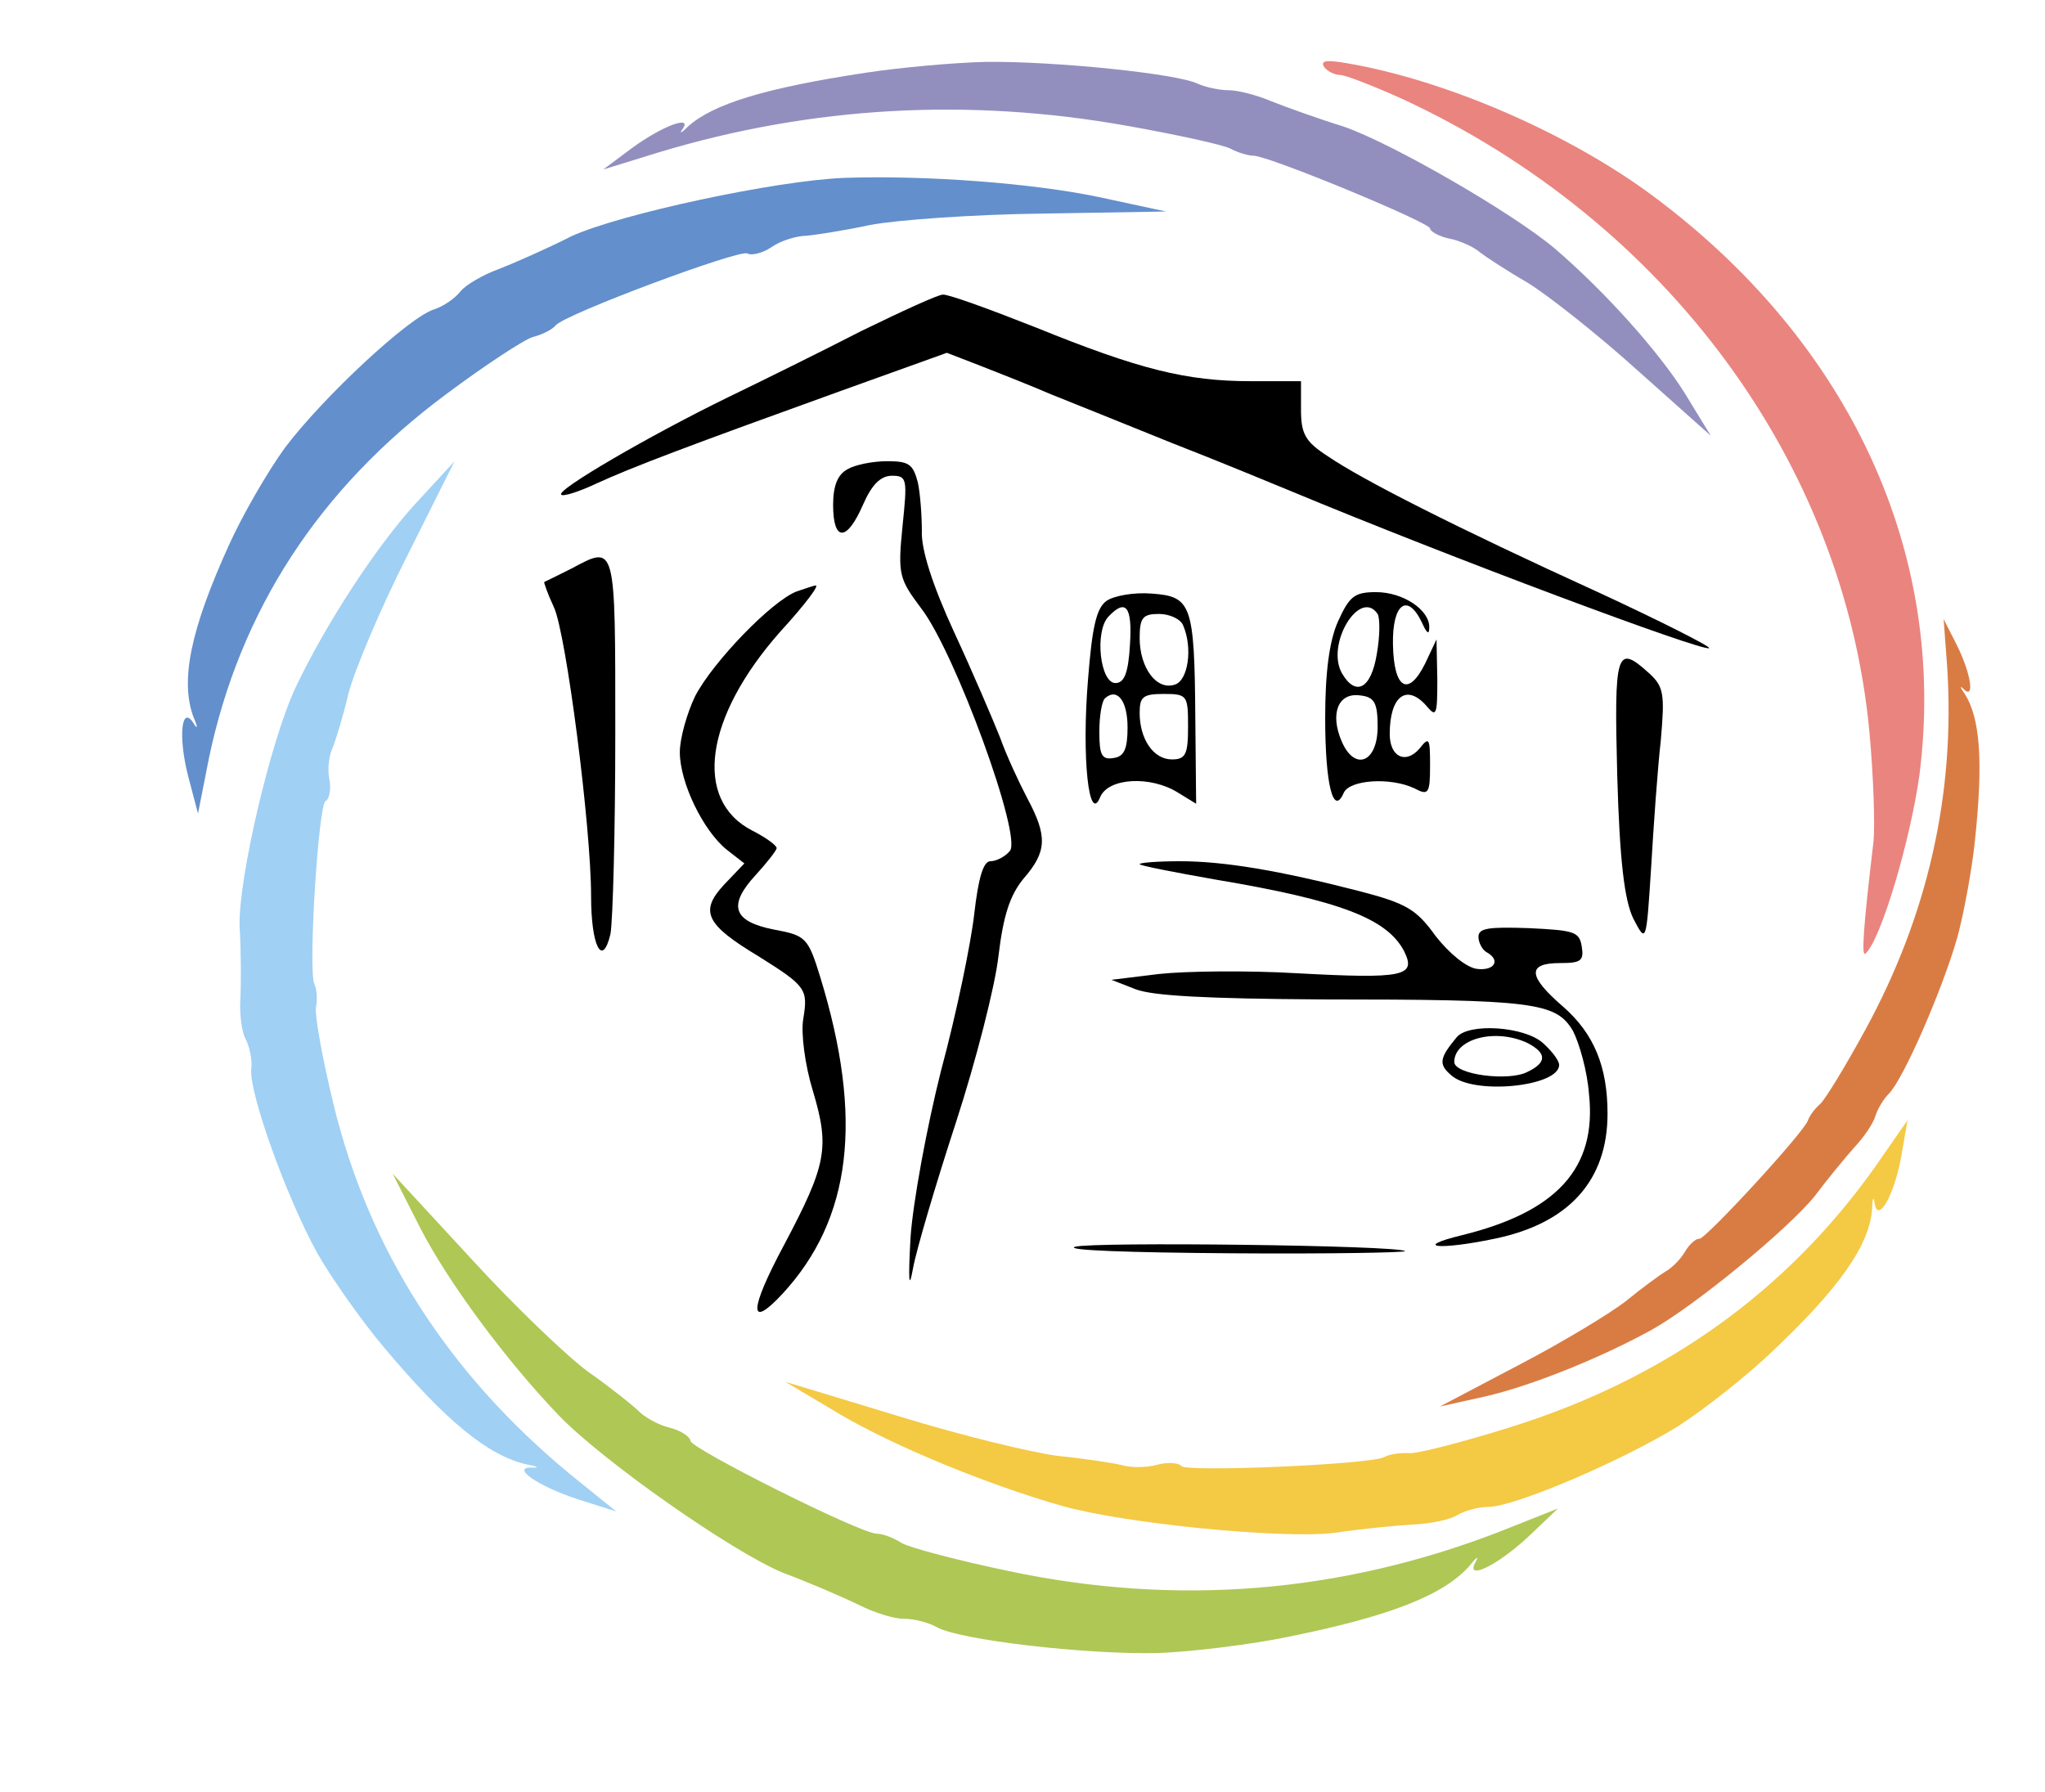 <svg width="97" height="85" viewBox="0 0 97 85" fill="none" xmlns="http://www.w3.org/2000/svg">
<path d="M62.807 3.177C62.96 3.384 63.305 3.556 63.573 3.556C63.802 3.556 65.141 4.074 66.519 4.695C79.031 10.492 87.488 21.948 88.674 34.749C88.865 36.819 88.942 39.165 88.865 39.925C88.368 44.1 88.291 45.411 88.483 45.238C89.21 44.617 90.626 39.821 91.046 36.75C92.386 26.261 87.756 16.22 78.343 9.25C74.325 6.282 68.547 3.798 63.917 3.004C62.922 2.832 62.616 2.866 62.807 3.177Z" fill="#EA847F"/>
<path d="M41.047 3.453C36.264 4.178 33.815 4.937 32.629 6.006C32.323 6.317 32.208 6.351 32.361 6.144C32.897 5.42 31.405 5.972 29.951 7.042L28.611 8.042L31.29 7.214C38.522 5.04 45.945 4.626 53.483 5.972C55.817 6.386 57.998 6.869 58.343 7.042C58.725 7.249 59.223 7.387 59.452 7.387C60.179 7.387 67.832 10.561 67.832 10.837C67.832 10.975 68.253 11.217 68.751 11.32C69.286 11.424 69.937 11.734 70.205 11.976C70.472 12.183 71.467 12.838 72.424 13.39C73.342 13.943 75.715 15.806 77.628 17.531L81.148 20.671L79.924 18.67C78.699 16.703 76.136 13.839 73.763 11.803C71.773 10.112 66.034 6.8 63.738 6.006C62.514 5.627 60.983 5.075 60.294 4.799C59.644 4.523 58.725 4.281 58.304 4.281C57.845 4.281 57.195 4.143 56.812 3.971C55.817 3.488 50.039 2.901 46.787 2.935C45.218 2.97 42.616 3.211 41.047 3.453Z" fill="#928FBF"/>
<path d="M10.869 25.837C9.011 29.921 8.541 32.318 9.184 34.035C9.392 34.505 9.369 34.617 9.2 34.341C8.611 33.374 8.436 34.906 8.924 36.82L9.392 38.594L9.909 35.973C11.381 28.946 15.144 23.172 21.155 18.705C23.013 17.32 24.868 16.101 25.28 15.985C25.757 15.868 26.215 15.612 26.347 15.444C26.766 14.91 35.109 11.806 35.451 12.025C35.622 12.134 36.164 12.016 36.579 11.733C37.016 11.422 37.776 11.19 38.229 11.185C38.64 11.152 40.026 10.941 41.261 10.675C42.474 10.438 46.151 10.172 49.391 10.133L55.311 10.034L52.125 9.349C48.982 8.691 43.955 8.307 40.066 8.437C36.824 8.559 29.412 10.15 27.105 11.207C25.929 11.805 24.363 12.491 23.625 12.778C22.908 13.037 22.079 13.52 21.837 13.829C21.572 14.166 21.026 14.534 20.592 14.678C19.42 15.026 15.365 18.802 13.534 21.216C12.673 22.395 11.473 24.495 10.869 25.837Z" fill="#638FCC"/>
<path d="M18.2 63.903C21.176 67.451 23.172 69.063 24.992 69.474C25.503 69.562 25.596 69.638 25.277 69.621C24.161 69.563 25.486 70.498 27.423 71.129L29.227 71.702L27.046 69.938C21.235 65.141 17.48 59.26 15.813 52.357C15.294 50.221 14.926 48.175 14.985 47.801C15.069 47.377 15.018 46.896 14.918 46.707C14.599 46.11 15.106 38.148 15.441 38.003C15.609 37.93 15.718 37.457 15.626 36.994C15.517 36.499 15.61 35.801 15.786 35.454C15.92 35.124 16.281 33.961 16.533 32.885C16.802 31.839 18.028 28.908 19.287 26.426L21.562 21.879L19.665 23.94C17.811 25.982 15.453 29.598 14.017 32.621C12.834 35.147 11.321 41.609 11.363 43.913C11.438 45.119 11.437 46.668 11.403 47.379C11.353 48.059 11.461 48.941 11.646 49.287C11.847 49.664 11.964 50.272 11.922 50.677C11.771 51.749 13.589 56.806 15.056 59.46C15.785 60.731 17.219 62.741 18.2 63.903Z" fill="#A0D0F4"/>
<path d="M83.927 64.241C87.277 61.093 88.682 59.063 88.803 57.324C88.806 56.839 88.873 56.745 88.913 57.043C89.051 58.089 89.836 56.755 90.177 54.884L90.478 53.144L88.939 55.361C84.734 61.282 78.969 65.402 71.704 67.684C69.457 68.394 67.28 68.953 66.859 68.938C66.38 68.905 65.861 69.002 65.673 69.116C65.076 69.476 56.257 69.846 56.037 69.549C55.927 69.4 55.388 69.349 54.897 69.483C54.375 69.637 53.593 69.625 53.18 69.497C52.795 69.407 51.454 69.193 50.228 69.073C49.033 68.933 45.598 68.101 42.65 67.19L37.253 65.552L39.856 67.101C42.431 68.612 46.822 70.427 50.395 71.444C53.378 72.28 60.736 73.005 63.255 72.723C64.563 72.526 66.261 72.363 67.047 72.319C67.801 72.294 68.748 72.1 69.094 71.891C69.471 71.664 70.115 71.491 70.567 71.487C71.77 71.515 76.983 69.286 79.627 67.639C80.887 66.825 82.832 65.277 83.927 64.241Z" fill="#F4C944"/>
<path d="M60.944 77.681C65.945 76.683 68.499 75.666 69.724 74.259C70.039 73.851 70.159 73.805 70.002 74.076C69.453 75.027 71.008 74.29 72.513 72.88L73.9 71.561L71.107 72.67C63.564 75.584 55.792 76.206 47.869 74.535C45.416 74.021 43.121 73.415 42.758 73.194C42.353 72.928 41.83 72.754 41.589 72.757C40.827 72.764 32.753 68.711 32.748 68.351C32.746 68.171 32.301 67.861 31.778 67.732C31.214 67.603 30.527 67.205 30.243 66.893C29.958 66.626 28.905 65.783 27.893 65.073C26.921 64.364 24.403 61.961 22.369 59.734L18.626 55.679L19.944 58.275C21.26 60.825 23.995 64.53 26.516 67.157C28.63 69.339 34.701 73.594 37.121 74.603C38.41 75.084 40.024 75.787 40.75 76.139C41.437 76.492 42.403 76.796 42.844 76.792C43.326 76.787 44.01 76.96 44.414 77.18C45.465 77.799 51.53 78.5 54.938 78.419C56.582 78.356 59.304 78.013 60.944 77.681Z" fill="#AFC755"/>
<path d="M93.67 39.94C94.081 36.111 93.925 34.062 93.189 32.909C92.967 32.603 92.961 32.508 93.121 32.672C93.68 33.248 93.502 31.979 92.827 30.621L92.191 29.366L92.358 31.607C92.753 37.643 91.446 43.424 88.457 48.89C87.534 50.584 86.581 52.144 86.34 52.368C86.057 52.614 85.814 52.964 85.761 53.139C85.595 53.696 80.858 58.833 80.598 58.77C80.468 58.739 80.144 59.006 79.933 59.363C79.713 59.75 79.272 60.177 78.984 60.327C78.728 60.485 77.883 61.097 77.145 61.704C76.415 62.281 74.119 63.673 72.058 64.745L68.297 66.724L70.461 66.243C72.592 65.754 75.874 64.445 78.333 63.092C80.38 61.954 84.81 58.315 86.082 56.737C86.719 55.886 87.588 54.84 88.005 54.375C88.414 53.94 88.851 53.292 88.947 52.969C89.052 52.617 89.331 52.151 89.581 51.897C90.263 51.245 92.135 46.954 92.846 44.455C93.172 43.245 93.539 41.197 93.67 39.94Z" fill="#D97C44"/>
<path d="M40.856 15.702C38.981 16.668 36.111 18.083 34.542 18.842C30.792 20.671 26.354 23.259 26.621 23.466C26.698 23.569 27.463 23.328 28.267 22.948C29.989 22.155 32.744 21.119 39.823 18.566L44.912 16.737L46.519 17.358C47.399 17.703 48.891 18.29 49.848 18.704C50.804 19.084 53.368 20.119 55.587 21.016C57.807 21.879 60.294 22.914 61.136 23.259C68.75 26.433 80.842 30.953 81.071 30.746C81.148 30.677 78.776 29.47 75.791 28.09C69.056 25.019 64.58 22.741 62.972 21.637C61.901 20.947 61.71 20.567 61.71 19.429V18.083H59.337C56.276 18.083 54.057 17.531 49.121 15.53C46.94 14.667 44.95 13.943 44.72 13.977C44.491 13.977 42.769 14.771 40.856 15.702Z" fill="black"/>
<path d="M40.205 22.258C39.746 22.5 39.517 23.017 39.517 23.949C39.517 25.709 40.167 25.709 40.932 23.949C41.353 22.983 41.774 22.569 42.31 22.569C43.037 22.569 43.037 22.741 42.807 24.984C42.578 27.261 42.654 27.468 43.687 28.849C45.294 30.919 48.509 39.718 47.897 40.373C47.667 40.649 47.246 40.856 46.978 40.856C46.634 40.856 46.404 41.684 46.213 43.341C46.06 44.721 45.371 48.068 44.644 50.759C43.955 53.485 43.305 57.039 43.19 58.695C43.075 60.766 43.113 61.249 43.305 60.179C43.458 59.316 44.376 56.211 45.333 53.278C46.289 50.345 47.208 46.757 47.361 45.342C47.59 43.444 47.897 42.478 48.547 41.684C49.657 40.408 49.695 39.683 48.738 37.889C48.356 37.164 47.743 35.853 47.437 34.99C47.093 34.128 46.136 31.885 45.256 29.987C44.223 27.744 43.687 26.054 43.726 25.191C43.726 24.466 43.649 23.397 43.534 22.879C43.305 22.017 43.113 21.879 42.08 21.879C41.392 21.879 40.55 22.051 40.205 22.258Z" fill="black"/>
<path d="M27.081 26.985C26.468 27.296 25.894 27.572 25.818 27.607C25.78 27.607 25.971 28.159 26.277 28.814C26.851 30.056 28.037 39.2 28.037 42.513C28.037 44.893 28.573 45.928 28.956 44.307C29.07 43.686 29.185 39.407 29.185 34.783C29.185 25.674 29.223 25.847 27.081 26.985Z" fill="black"/>
<path d="M37.794 28.055C36.608 28.504 33.815 31.402 32.973 33.024C32.59 33.817 32.246 35.025 32.246 35.681C32.246 37.13 33.356 39.407 34.465 40.304L35.307 40.96L34.351 41.961C33.164 43.237 33.471 43.858 35.996 45.377C38.254 46.791 38.33 46.929 38.1 48.344C37.986 48.999 38.177 50.518 38.56 51.76C39.363 54.451 39.21 55.245 37.182 59.075C35.537 62.146 35.498 63.112 37.106 61.387C40.396 57.833 40.97 53.071 38.904 46.343C38.33 44.479 38.215 44.376 36.723 44.1C34.772 43.72 34.504 42.961 35.843 41.512C36.379 40.925 36.838 40.339 36.838 40.235C36.838 40.097 36.302 39.718 35.69 39.407C32.858 37.958 33.432 34.024 36.991 29.987C38.254 28.607 38.904 27.71 38.675 27.779C38.598 27.779 38.215 27.917 37.794 28.055Z" fill="black"/>
<path d="M52.488 28.504C51.991 28.849 51.799 29.815 51.608 32.23C51.302 35.922 51.646 39.131 52.182 37.82C52.565 36.888 54.593 36.785 55.894 37.613L56.736 38.13L56.697 34.059C56.659 28.642 56.506 28.297 54.631 28.159C53.789 28.09 52.833 28.262 52.488 28.504ZM53.598 30.574C53.521 31.92 53.33 32.403 52.909 32.403C52.182 32.403 51.914 29.987 52.565 29.263C53.407 28.366 53.713 28.78 53.598 30.574ZM56.123 29.677C56.582 30.746 56.353 32.265 55.741 32.472C54.861 32.782 54.057 31.678 54.057 30.263C54.057 29.297 54.21 29.125 54.975 29.125C55.473 29.125 56.008 29.366 56.123 29.677ZM53.483 34.507C53.483 35.508 53.33 35.888 52.833 35.957C52.259 36.06 52.144 35.819 52.144 34.715C52.144 33.99 52.259 33.265 52.412 33.127C52.986 32.61 53.483 33.231 53.483 34.507ZM56.353 34.473C56.353 35.784 56.238 36.026 55.588 36.026C54.708 36.026 54.057 35.059 54.057 33.817C54.057 33.058 54.21 32.92 55.205 32.92C56.315 32.92 56.353 32.989 56.353 34.473Z" fill="black"/>
<path d="M63.47 29.47C63.049 30.401 62.857 31.92 62.857 34.059C62.857 37.199 63.24 38.752 63.737 37.613C64.005 36.992 65.957 36.854 67.105 37.406C67.755 37.751 67.832 37.647 67.832 36.302C67.832 35.025 67.793 34.922 67.334 35.508C66.684 36.267 65.919 35.922 65.919 34.818C65.919 33.024 66.722 32.403 67.679 33.507C68.138 34.059 68.176 33.886 68.176 32.23L68.138 30.332L67.602 31.471C66.799 33.093 66.11 32.679 66.072 30.574C66.033 28.642 66.76 28.09 67.449 29.539C67.679 30.056 67.793 30.125 67.793 29.78C67.832 28.952 66.569 28.09 65.268 28.09C64.235 28.09 64.005 28.297 63.47 29.47ZM65.345 29.125C65.459 29.332 65.459 30.16 65.306 31.022C65.038 32.679 64.311 33.058 63.661 31.954C62.857 30.574 64.503 27.883 65.345 29.125ZM65.345 34.473C65.345 36.198 64.235 36.612 63.623 35.129C63.087 33.852 63.47 32.851 64.503 32.989C65.192 33.058 65.345 33.334 65.345 34.473Z" fill="black"/>
<path d="M76.71 36.785C76.825 40.856 77.054 42.72 77.475 43.582C78.087 44.755 78.087 44.755 78.317 41.167C78.432 39.2 78.623 36.474 78.776 35.129C78.967 32.92 78.929 32.575 78.202 31.92C76.671 30.539 76.557 30.884 76.71 36.785Z" fill="black"/>
<path d="M54.056 40.994C54.056 41.063 55.664 41.374 57.615 41.719C63.584 42.72 65.804 43.582 66.607 45.135C67.181 46.308 66.607 46.446 61.518 46.17C59.184 46.032 56.238 46.067 54.975 46.205L52.717 46.481L53.865 46.929C54.669 47.24 57.194 47.378 62.704 47.412C72.768 47.412 73.801 47.55 74.605 48.896C74.911 49.483 75.293 50.828 75.37 51.898C75.752 55.417 73.839 57.488 69.362 58.592C66.952 59.178 68.253 59.316 70.893 58.764C74.413 58.04 76.25 56.004 76.25 52.83C76.25 50.587 75.599 49.034 74.145 47.757C72.462 46.308 72.423 45.687 73.992 45.687C74.987 45.687 75.14 45.584 75.025 44.893C74.911 44.203 74.681 44.134 72.538 44.031C70.587 43.962 70.127 44.031 70.127 44.445C70.127 44.721 70.319 45.066 70.51 45.169C71.199 45.549 70.893 46.067 70.051 45.963C69.554 45.894 68.75 45.238 68.1 44.41C67.181 43.134 66.722 42.858 64.464 42.271C60.715 41.305 58.074 40.856 55.97 40.856C54.898 40.856 54.056 40.925 54.056 40.994Z" fill="black"/>
<path d="M69.095 49.206C68.291 50.173 68.215 50.483 68.827 51.001C69.86 51.967 73.954 51.553 73.954 50.518C73.954 50.311 73.61 49.862 73.189 49.483C72.309 48.689 69.668 48.516 69.095 49.206ZM72.462 49.483C73.38 49.966 73.38 50.414 72.424 50.863C71.505 51.311 68.98 50.966 68.98 50.38C68.98 49.276 70.931 48.758 72.462 49.483Z" fill="black"/>
<path d="M50.995 59.144C50.46 59.316 53.636 59.42 58.419 59.455C63.049 59.489 66.722 59.42 66.645 59.351C66.301 59.075 51.875 58.902 50.995 59.144Z" fill="black"/>
</svg>
